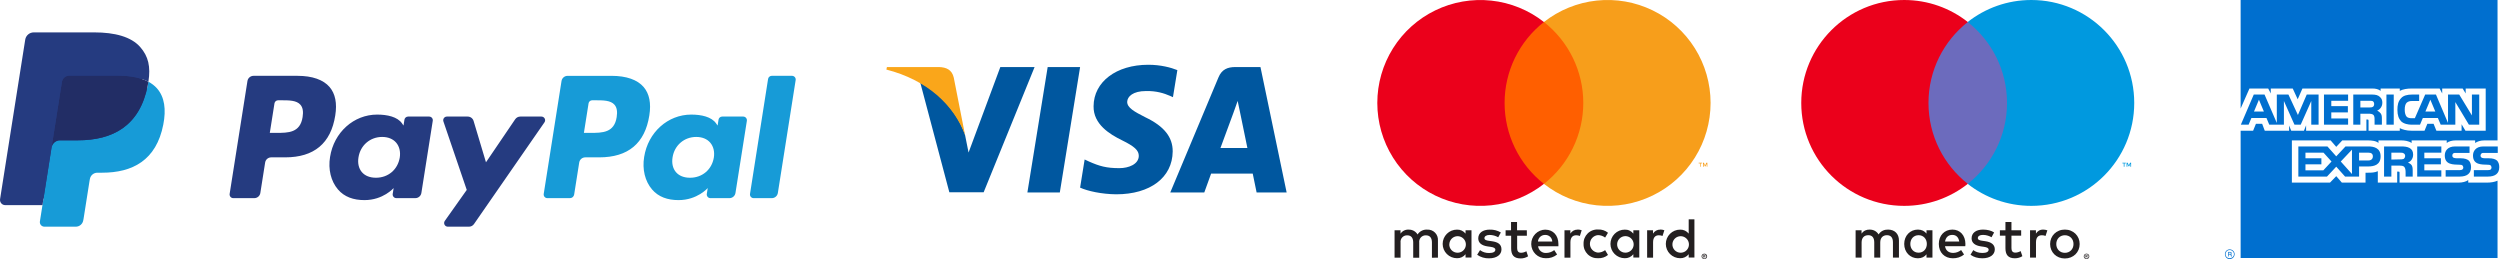 <svg width="193" height="20" viewBox="0 0 193 20" fill="none" xmlns="http://www.w3.org/2000/svg">
<g clip-path="url(#clip0)">
<path d="M22.969 5.854H19.57C19.457 5.854 19.349 5.895 19.263 5.968C19.177 6.041 19.121 6.142 19.103 6.253L17.728 14.97C17.722 15.01 17.725 15.052 17.736 15.091C17.747 15.13 17.767 15.167 17.793 15.198C17.82 15.229 17.853 15.254 17.89 15.271C17.927 15.288 17.968 15.297 18.009 15.297H19.632C19.744 15.297 19.853 15.257 19.939 15.184C20.024 15.111 20.081 15.009 20.098 14.898L20.469 12.547C20.486 12.436 20.543 12.334 20.629 12.261C20.714 12.188 20.823 12.148 20.935 12.148H22.012C24.251 12.148 25.543 11.064 25.881 8.917C26.033 7.977 25.887 7.239 25.447 6.722C24.964 6.155 24.107 5.854 22.969 5.854V5.854ZM23.361 9.038C23.176 10.258 22.244 10.258 21.343 10.258H20.829L21.189 7.98C21.2 7.913 21.234 7.853 21.285 7.809C21.337 7.765 21.402 7.741 21.469 7.741H21.704C22.318 7.741 22.897 7.741 23.197 8.091C23.375 8.3 23.43 8.61 23.361 9.038V9.038ZM33.131 8.999H31.503C31.435 8.999 31.37 9.023 31.319 9.067C31.267 9.111 31.233 9.171 31.223 9.238L31.151 9.693L31.037 9.528C30.685 9.017 29.899 8.846 29.114 8.846C27.316 8.846 25.779 10.208 25.48 12.119C25.324 13.073 25.546 13.984 26.086 14.62C26.582 15.205 27.292 15.448 28.137 15.448C29.586 15.448 30.39 14.516 30.39 14.516L30.317 14.969C30.311 15.009 30.313 15.05 30.324 15.09C30.335 15.129 30.355 15.166 30.381 15.197C30.408 15.228 30.441 15.253 30.478 15.27C30.515 15.287 30.556 15.296 30.597 15.296H32.063C32.175 15.297 32.284 15.256 32.37 15.183C32.456 15.11 32.512 15.009 32.53 14.897L33.409 9.326C33.416 9.286 33.413 9.244 33.403 9.205C33.392 9.166 33.372 9.129 33.346 9.098C33.319 9.067 33.286 9.042 33.249 9.025C33.212 9.008 33.172 8.999 33.131 8.999V8.999ZM30.861 12.167C30.704 13.097 29.966 13.721 29.025 13.721C28.552 13.721 28.174 13.57 27.932 13.283C27.691 12.997 27.6 12.591 27.676 12.139C27.823 11.217 28.574 10.572 29.501 10.572C29.963 10.572 30.339 10.726 30.586 11.015C30.834 11.308 30.933 11.717 30.861 12.167V12.167ZM41.8 8.999H40.164C40.087 8.999 40.011 9.018 39.943 9.054C39.875 9.09 39.817 9.142 39.773 9.206L37.517 12.529L36.561 9.336C36.531 9.238 36.471 9.153 36.39 9.092C36.308 9.032 36.209 8.999 36.107 8.999H34.5C34.455 8.999 34.41 9.009 34.37 9.03C34.33 9.05 34.295 9.08 34.269 9.117C34.243 9.154 34.225 9.196 34.219 9.241C34.212 9.285 34.217 9.331 34.231 9.374L36.033 14.661L34.339 17.053C34.309 17.095 34.291 17.145 34.287 17.197C34.284 17.249 34.294 17.3 34.318 17.347C34.342 17.393 34.378 17.432 34.423 17.459C34.467 17.486 34.518 17.5 34.57 17.5H36.204C36.28 17.5 36.355 17.482 36.423 17.446C36.49 17.411 36.549 17.36 36.592 17.297L42.033 9.444C42.062 9.401 42.08 9.351 42.083 9.3C42.086 9.248 42.075 9.197 42.051 9.151C42.027 9.105 41.991 9.067 41.947 9.04C41.903 9.013 41.852 8.999 41.8 8.999V8.999Z" fill="#253B80"/>
<path d="M47.216 5.855H43.816C43.704 5.855 43.595 5.895 43.51 5.968C43.424 6.041 43.368 6.142 43.35 6.253L41.975 14.97C41.969 15.011 41.971 15.052 41.982 15.091C41.993 15.131 42.013 15.167 42.039 15.198C42.066 15.229 42.099 15.254 42.136 15.271C42.173 15.288 42.214 15.297 42.255 15.297H43.999C44.078 15.297 44.154 15.269 44.214 15.218C44.273 15.167 44.313 15.096 44.325 15.018L44.715 12.547C44.733 12.436 44.789 12.335 44.875 12.261C44.96 12.188 45.069 12.148 45.182 12.148H46.257C48.497 12.148 49.789 11.064 50.127 8.917C50.279 7.978 50.133 7.24 49.693 6.723C49.21 6.155 48.354 5.855 47.216 5.855V5.855ZM47.608 9.038C47.423 10.258 46.491 10.258 45.589 10.258H45.077L45.437 7.98C45.447 7.913 45.481 7.853 45.533 7.809C45.584 7.765 45.649 7.741 45.717 7.741H45.952C46.565 7.741 47.145 7.741 47.444 8.091C47.622 8.3 47.676 8.61 47.608 9.038V9.038ZM57.377 8.999H55.75C55.683 8.999 55.617 9.023 55.566 9.067C55.515 9.111 55.481 9.171 55.471 9.238L55.399 9.693L55.284 9.528C54.932 9.017 54.147 8.846 53.362 8.846C51.563 8.846 50.028 10.208 49.728 12.12C49.573 13.073 49.793 13.985 50.334 14.62C50.831 15.205 51.54 15.448 52.385 15.448C53.834 15.448 54.638 14.516 54.638 14.516L54.565 14.969C54.559 15.009 54.561 15.051 54.572 15.09C54.583 15.13 54.603 15.166 54.63 15.197C54.656 15.229 54.689 15.254 54.727 15.271C54.764 15.288 54.804 15.297 54.845 15.297H56.311C56.424 15.297 56.533 15.257 56.618 15.183C56.703 15.11 56.76 15.009 56.778 14.898L57.658 9.326C57.664 9.286 57.661 9.244 57.65 9.205C57.639 9.166 57.619 9.129 57.593 9.098C57.566 9.067 57.533 9.042 57.496 9.025C57.458 9.008 57.418 8.999 57.377 8.999V8.999ZM55.108 12.167C54.952 13.097 54.213 13.722 53.271 13.722C52.8 13.722 52.421 13.57 52.178 13.283C51.938 12.997 51.847 12.591 51.923 12.139C52.07 11.217 52.82 10.572 53.747 10.572C54.209 10.572 54.585 10.726 54.833 11.016C55.081 11.308 55.18 11.717 55.108 12.167V12.167ZM59.296 6.094L57.901 14.97C57.894 15.011 57.897 15.052 57.908 15.091C57.919 15.131 57.938 15.167 57.965 15.198C57.992 15.229 58.025 15.254 58.062 15.271C58.099 15.288 58.139 15.297 58.18 15.297H59.583C59.816 15.297 60.014 15.128 60.05 14.898L61.425 6.182C61.432 6.141 61.429 6.1 61.418 6.061C61.407 6.021 61.388 5.985 61.361 5.954C61.335 5.923 61.302 5.898 61.264 5.88C61.227 5.863 61.187 5.854 61.146 5.854H59.575C59.508 5.854 59.443 5.879 59.392 5.923C59.34 5.967 59.306 6.027 59.296 6.094Z" fill="#179BD7"/>
<path d="M3.612 16.991L3.872 15.34L3.292 15.326H0.527L2.449 3.142C2.455 3.105 2.474 3.071 2.502 3.047C2.531 3.022 2.567 3.009 2.605 3.009H7.267C8.815 3.009 9.883 3.331 10.441 3.967C10.703 4.265 10.869 4.577 10.95 4.92C11.034 5.28 11.036 5.71 10.953 6.234L10.947 6.272V6.608L11.209 6.756C11.408 6.857 11.588 6.994 11.738 7.16C11.962 7.415 12.106 7.739 12.167 8.123C12.23 8.518 12.21 8.989 12.106 9.521C11.987 10.133 11.794 10.667 11.534 11.103C11.304 11.494 10.995 11.833 10.627 12.097C10.28 12.343 9.869 12.529 9.405 12.648C8.954 12.766 8.441 12.825 7.878 12.825H7.515C7.255 12.825 7.003 12.918 6.806 13.086C6.608 13.255 6.477 13.489 6.436 13.746L6.408 13.895L5.949 16.805L5.928 16.912C5.923 16.945 5.913 16.962 5.9 16.974C5.886 16.985 5.869 16.991 5.852 16.991H3.612Z" fill="#253B80"/>
<path d="M11.456 6.311C11.442 6.4 11.426 6.491 11.408 6.584C10.793 9.741 8.69 10.832 6.003 10.832H4.635C4.307 10.832 4.03 11.07 3.979 11.394L3.278 15.836L3.08 17.095C3.072 17.145 3.075 17.196 3.089 17.244C3.103 17.293 3.127 17.338 3.16 17.377C3.192 17.415 3.233 17.446 3.279 17.467C3.325 17.488 3.375 17.5 3.426 17.5H5.852C6.139 17.5 6.383 17.291 6.428 17.007L6.452 16.884L6.909 13.985L6.938 13.826C6.983 13.542 7.228 13.333 7.515 13.333H7.878C10.228 13.333 12.068 12.379 12.606 9.617C12.831 8.464 12.715 7.5 12.12 6.823C11.932 6.613 11.707 6.44 11.456 6.311V6.311Z" fill="#179BD7"/>
<path d="M10.813 6.055C10.617 5.998 10.417 5.953 10.215 5.922C9.816 5.861 9.413 5.831 9.009 5.834H5.355C5.216 5.834 5.081 5.883 4.975 5.974C4.87 6.064 4.8 6.19 4.779 6.327L4.001 11.251L3.979 11.395C4.003 11.238 4.083 11.095 4.203 10.992C4.323 10.888 4.477 10.832 4.635 10.832H6.003C8.69 10.832 10.793 9.741 11.408 6.584C11.427 6.491 11.442 6.4 11.456 6.311C11.294 6.226 11.125 6.155 10.95 6.098C10.905 6.083 10.859 6.068 10.813 6.055V6.055Z" fill="#222D65"/>
<path d="M4.779 6.327C4.8 6.189 4.87 6.064 4.975 5.974C5.081 5.883 5.216 5.834 5.355 5.834H9.009C9.442 5.834 9.846 5.863 10.215 5.922C10.464 5.961 10.711 6.02 10.951 6.098C11.133 6.158 11.301 6.229 11.457 6.311C11.639 5.144 11.455 4.35 10.824 3.631C10.129 2.839 8.874 2.5 7.268 2.5H2.606C2.277 2.5 1.998 2.739 1.947 3.063L0.005 15.373C-0.004 15.43 -0.001 15.488 0.015 15.544C0.031 15.6 0.058 15.651 0.096 15.695C0.133 15.739 0.18 15.775 0.233 15.799C0.285 15.823 0.342 15.836 0.4 15.836H3.279L4.001 11.251L4.779 6.327V6.327Z" fill="#253B80"/>
<path d="M81.818 14.856H79.315L80.881 5.176H83.384L81.818 14.856Z" fill="#00579F"/>
<path d="M90.892 5.412C90.398 5.216 89.615 5 88.647 5C86.175 5 84.434 6.318 84.424 8.203C84.403 9.593 85.67 10.365 86.618 10.829C87.586 11.303 87.915 11.612 87.915 12.034C87.905 12.682 87.133 12.981 86.412 12.981C85.413 12.981 84.877 12.827 84.063 12.466L83.734 12.312L83.384 14.485C83.971 14.752 85.052 14.99 86.175 15C88.802 15 90.511 13.702 90.532 11.694C90.541 10.592 89.873 9.748 88.43 9.058C87.555 8.615 87.019 8.316 87.019 7.863C87.029 7.451 87.472 7.029 88.461 7.029C89.274 7.008 89.872 7.204 90.325 7.4L90.552 7.502L90.892 5.412V5.412Z" fill="#00579F"/>
<path d="M94.219 11.426C94.425 10.87 95.218 8.718 95.218 8.718C95.208 8.739 95.424 8.152 95.547 7.791L95.722 8.625C95.722 8.625 96.196 10.942 96.299 11.426C95.908 11.426 94.713 11.426 94.219 11.426ZM97.308 5.176H95.372C94.775 5.176 94.322 5.35 94.064 5.979L90.346 14.856H92.972C92.972 14.856 93.405 13.661 93.498 13.404C93.786 13.404 96.341 13.404 96.711 13.404C96.783 13.743 97.01 14.856 97.01 14.856H99.328L97.308 5.176V5.176Z" fill="#00579F"/>
<path d="M77.225 5.176L74.773 11.777L74.505 10.438C74.052 8.893 72.631 7.215 71.045 6.38L73.29 14.845H75.937L79.871 5.176H77.225V5.176Z" fill="#00579F"/>
<path d="M72.497 5.176H68.47L68.429 5.371C71.57 6.174 73.651 8.111 74.505 10.438L73.63 5.989C73.486 5.371 73.043 5.196 72.497 5.176Z" fill="#FAA61A"/>
<path d="M111.009 19.89V18.565C111.016 18.454 111 18.342 110.961 18.238C110.923 18.133 110.862 18.038 110.783 17.958C110.705 17.879 110.61 17.817 110.506 17.777C110.401 17.737 110.29 17.72 110.178 17.727C110.032 17.717 109.886 17.747 109.756 17.813C109.625 17.879 109.515 17.979 109.436 18.102C109.364 17.982 109.262 17.884 109.139 17.818C109.016 17.752 108.878 17.721 108.738 17.727C108.617 17.72 108.496 17.746 108.387 17.801C108.279 17.856 108.187 17.938 108.12 18.04V17.779H107.66V19.89H108.124V18.729C108.114 18.657 108.121 18.583 108.142 18.514C108.164 18.444 108.201 18.38 108.251 18.327C108.3 18.273 108.361 18.231 108.428 18.204C108.496 18.176 108.568 18.164 108.641 18.168C108.946 18.168 109.1 18.367 109.1 18.724V19.898H109.564V18.729C109.555 18.657 109.561 18.583 109.583 18.514C109.605 18.445 109.642 18.381 109.692 18.328C109.741 18.274 109.801 18.232 109.869 18.204C109.936 18.177 110.008 18.164 110.081 18.168C110.395 18.168 110.545 18.367 110.545 18.724V19.898L111.009 19.89ZM117.871 17.779H117.116V17.139H116.652V17.779H116.232V18.199H116.661V19.17C116.661 19.66 116.851 19.951 117.394 19.951C117.597 19.952 117.796 19.895 117.968 19.788L117.836 19.395C117.712 19.469 117.573 19.51 117.429 19.514C117.208 19.514 117.124 19.373 117.124 19.161V18.199H117.875L117.871 17.779ZM121.789 17.727C121.677 17.723 121.566 17.75 121.468 17.805C121.37 17.859 121.289 17.939 121.233 18.035V17.779H120.778V19.89H121.237V18.706C121.237 18.358 121.387 18.163 121.679 18.163C121.777 18.162 121.875 18.18 121.966 18.216L122.107 17.775C122.002 17.738 121.892 17.718 121.78 17.718L121.789 17.727ZM115.866 17.947C115.606 17.793 115.307 17.716 115.004 17.727C114.47 17.727 114.121 17.983 114.121 18.402C114.121 18.746 114.377 18.958 114.85 19.024L115.07 19.055C115.322 19.091 115.441 19.157 115.441 19.276C115.441 19.439 115.274 19.532 114.96 19.532C114.708 19.539 114.46 19.462 114.258 19.311L114.037 19.669C114.304 19.856 114.625 19.952 114.951 19.943C115.561 19.943 115.914 19.656 115.914 19.254C115.914 18.852 115.636 18.689 115.176 18.623L114.956 18.592C114.757 18.565 114.598 18.526 114.598 18.384C114.598 18.243 114.748 18.137 115 18.137C115.232 18.14 115.461 18.202 115.662 18.318L115.866 17.947ZM128.17 17.727C128.058 17.723 127.947 17.75 127.849 17.805C127.751 17.859 127.67 17.939 127.613 18.035V17.779H127.158V19.89H127.618V18.706C127.618 18.358 127.768 18.163 128.059 18.163C128.158 18.162 128.255 18.18 128.347 18.216L128.488 17.775C128.383 17.738 128.272 17.718 128.161 17.718L128.17 17.727ZM122.251 18.83C122.245 18.978 122.271 19.126 122.326 19.264C122.381 19.402 122.464 19.527 122.57 19.631C122.676 19.735 122.803 19.815 122.942 19.867C123.081 19.92 123.229 19.942 123.377 19.934C123.653 19.948 123.924 19.858 124.137 19.682L123.916 19.311C123.757 19.432 123.564 19.499 123.364 19.501C123.194 19.487 123.036 19.41 122.92 19.285C122.805 19.16 122.741 18.996 122.741 18.826C122.741 18.655 122.805 18.491 122.92 18.366C123.036 18.241 123.194 18.164 123.364 18.15C123.564 18.152 123.757 18.219 123.916 18.34L124.137 17.969C123.924 17.793 123.653 17.704 123.377 17.718C123.229 17.709 123.081 17.732 122.942 17.784C122.803 17.836 122.676 17.917 122.57 18.021C122.464 18.125 122.381 18.25 122.326 18.387C122.271 18.525 122.245 18.673 122.251 18.821V18.83ZM126.553 18.83V17.779H126.094V18.035C126.016 17.935 125.915 17.855 125.8 17.801C125.685 17.747 125.558 17.722 125.431 17.727C125.138 17.727 124.857 17.843 124.65 18.05C124.443 18.257 124.327 18.537 124.327 18.83C124.327 19.123 124.443 19.404 124.65 19.61C124.857 19.817 125.138 19.934 125.431 19.934C125.558 19.939 125.685 19.913 125.8 19.859C125.915 19.805 126.016 19.725 126.094 19.625V19.881H126.553V18.83ZM124.844 18.83C124.851 18.706 124.895 18.587 124.969 18.487C125.043 18.387 125.145 18.311 125.262 18.268C125.379 18.226 125.506 18.218 125.627 18.247C125.748 18.275 125.859 18.339 125.944 18.429C126.03 18.519 126.087 18.633 126.109 18.755C126.131 18.878 126.117 19.004 126.068 19.118C126.019 19.233 125.938 19.33 125.834 19.399C125.73 19.468 125.609 19.505 125.484 19.506C125.397 19.507 125.31 19.49 125.229 19.456C125.149 19.422 125.076 19.371 125.016 19.308C124.956 19.244 124.91 19.169 124.88 19.087C124.85 19.005 124.838 18.917 124.844 18.83V18.83ZM119.3 17.727C119.007 17.731 118.728 17.851 118.524 18.061C118.319 18.271 118.207 18.553 118.211 18.846C118.215 19.138 118.335 19.417 118.545 19.622C118.755 19.826 119.038 19.938 119.331 19.934C119.649 19.95 119.961 19.848 120.208 19.647L119.987 19.307C119.812 19.447 119.596 19.524 119.373 19.528C119.221 19.541 119.07 19.494 118.952 19.398C118.834 19.301 118.758 19.163 118.741 19.011H120.309C120.309 18.954 120.309 18.896 120.309 18.835C120.309 18.172 119.899 17.731 119.307 17.731L119.3 17.727ZM119.3 18.137C119.369 18.136 119.437 18.148 119.501 18.173C119.565 18.198 119.624 18.235 119.673 18.282C119.723 18.33 119.763 18.387 119.79 18.45C119.818 18.513 119.833 18.58 119.834 18.649H118.73C118.738 18.508 118.801 18.375 118.906 18.279C119.011 18.183 119.149 18.132 119.291 18.137H119.3ZM130.809 18.835V16.932H130.367V18.035C130.289 17.935 130.189 17.855 130.073 17.801C129.958 17.747 129.832 17.722 129.705 17.727C129.412 17.727 129.131 17.843 128.924 18.05C128.717 18.257 128.601 18.537 128.601 18.83C128.601 19.123 128.717 19.404 128.924 19.61C129.131 19.817 129.412 19.934 129.705 19.934C129.832 19.939 129.958 19.913 130.073 19.859C130.189 19.805 130.289 19.725 130.367 19.625V19.881H130.809V18.835ZM131.576 19.583C131.604 19.582 131.633 19.588 131.66 19.598C131.685 19.609 131.708 19.624 131.728 19.642C131.747 19.662 131.763 19.684 131.774 19.709C131.786 19.734 131.791 19.762 131.791 19.79C131.791 19.818 131.786 19.846 131.774 19.872C131.763 19.897 131.747 19.919 131.728 19.938C131.708 19.957 131.685 19.972 131.66 19.982C131.633 19.994 131.604 20 131.576 20C131.534 20 131.493 19.988 131.458 19.965C131.422 19.942 131.394 19.91 131.377 19.872C131.366 19.846 131.36 19.818 131.36 19.79C131.36 19.762 131.366 19.735 131.377 19.709C131.388 19.684 131.404 19.662 131.423 19.642C131.443 19.624 131.466 19.609 131.492 19.598C131.52 19.587 131.551 19.582 131.582 19.583H131.576ZM131.576 19.956C131.598 19.956 131.619 19.951 131.64 19.943C131.659 19.934 131.676 19.922 131.69 19.907C131.718 19.877 131.733 19.838 131.733 19.797C131.733 19.756 131.718 19.717 131.69 19.687C131.676 19.672 131.659 19.66 131.64 19.651C131.619 19.642 131.598 19.638 131.576 19.638C131.554 19.638 131.532 19.643 131.512 19.651C131.492 19.659 131.474 19.671 131.459 19.687C131.431 19.717 131.416 19.756 131.416 19.797C131.416 19.838 131.431 19.877 131.459 19.907C131.474 19.922 131.492 19.934 131.512 19.943C131.534 19.952 131.558 19.957 131.582 19.956H131.576ZM131.589 19.693C131.609 19.692 131.63 19.698 131.646 19.711C131.653 19.716 131.658 19.724 131.662 19.732C131.665 19.74 131.667 19.748 131.666 19.757C131.666 19.765 131.665 19.772 131.663 19.779C131.66 19.785 131.656 19.792 131.651 19.797C131.638 19.809 131.622 19.816 131.604 19.817L131.668 19.89H131.618L131.558 19.817H131.538V19.89H131.496V19.695L131.589 19.693ZM131.54 19.731V19.784H131.589C131.597 19.786 131.607 19.786 131.615 19.784C131.617 19.781 131.618 19.777 131.618 19.774C131.618 19.77 131.617 19.767 131.615 19.764C131.617 19.761 131.618 19.757 131.618 19.754C131.618 19.75 131.617 19.747 131.615 19.744C131.607 19.741 131.597 19.741 131.589 19.744L131.54 19.731ZM129.111 18.835C129.118 18.71 129.162 18.591 129.236 18.491C129.31 18.391 129.412 18.316 129.529 18.273C129.646 18.23 129.773 18.223 129.894 18.251C130.015 18.28 130.126 18.343 130.211 18.433C130.297 18.524 130.354 18.637 130.376 18.759C130.398 18.882 130.384 19.008 130.335 19.123C130.286 19.237 130.205 19.335 130.101 19.404C129.997 19.472 129.876 19.509 129.751 19.51C129.664 19.511 129.577 19.494 129.497 19.46C129.416 19.426 129.343 19.376 129.283 19.312C129.223 19.249 129.177 19.174 129.147 19.091C129.117 19.009 129.105 18.922 129.111 18.835V18.835ZM113.599 18.835V17.779H113.14V18.035C113.062 17.935 112.961 17.855 112.846 17.801C112.731 17.747 112.605 17.722 112.477 17.727C112.185 17.727 111.904 17.843 111.697 18.05C111.49 18.257 111.373 18.537 111.373 18.83C111.373 19.123 111.49 19.404 111.697 19.61C111.904 19.817 112.185 19.934 112.477 19.934C112.605 19.939 112.731 19.913 112.846 19.859C112.961 19.805 113.062 19.725 113.14 19.625V19.881H113.599V18.835ZM111.89 18.835C111.897 18.71 111.941 18.591 112.015 18.491C112.09 18.391 112.191 18.316 112.308 18.273C112.425 18.23 112.552 18.223 112.673 18.251C112.795 18.28 112.905 18.343 112.99 18.433C113.076 18.524 113.133 18.637 113.155 18.759C113.177 18.882 113.163 19.008 113.114 19.123C113.065 19.237 112.984 19.335 112.88 19.404C112.777 19.472 112.655 19.509 112.53 19.51C112.443 19.512 112.355 19.495 112.274 19.461C112.193 19.428 112.12 19.378 112.059 19.314C111.999 19.25 111.952 19.175 111.922 19.093C111.892 19.01 111.88 18.922 111.886 18.835H111.89Z" fill="#231F20"/>
<path d="M122.67 1.699H115.713V14.195H122.67V1.699Z" fill="#FF5F00"/>
<path d="M116.155 7.949C116.154 6.745 116.426 5.557 116.952 4.474C117.479 3.392 118.244 2.443 119.192 1.7C118.019 0.779 116.61 0.206 115.127 0.047C113.643 -0.112 112.145 0.149 110.803 0.801C109.462 1.452 108.33 2.468 107.539 3.732C106.747 4.996 106.328 6.457 106.328 7.948C106.328 9.439 106.747 10.899 107.539 12.163C108.33 13.427 109.462 14.443 110.803 15.095C112.145 15.746 113.643 16.008 115.127 15.849C116.61 15.69 118.019 15.117 119.192 14.195C118.245 13.453 117.479 12.504 116.953 11.422C116.427 10.34 116.154 9.152 116.155 7.949V7.949Z" fill="#EB001B"/>
<path d="M132.057 7.948C132.057 9.439 131.637 10.9 130.846 12.164C130.054 13.428 128.923 14.444 127.581 15.095C126.239 15.747 124.74 16.008 123.257 15.849C121.773 15.69 120.365 15.116 119.192 14.195C120.138 13.451 120.904 12.503 121.43 11.42C121.956 10.338 122.23 9.15 122.23 7.947C122.23 6.744 121.956 5.556 121.43 4.474C120.904 3.392 120.138 2.443 119.192 1.699C120.365 0.778 121.773 0.205 123.257 0.045C124.74 -0.114 126.239 0.147 127.581 0.799C128.923 1.45 130.054 2.466 130.846 3.73C131.637 4.994 132.057 6.455 132.057 7.946V7.948Z" fill="#F79E1B"/>
<path d="M131.297 12.87V12.614H131.401V12.562H131.138V12.614H131.251V12.87H131.297ZM131.807 12.87V12.562H131.728L131.635 12.782L131.542 12.562H131.472V12.87H131.529V12.639L131.615 12.84H131.675L131.761 12.639V12.873L131.807 12.87Z" fill="#F79E1B"/>
<path fill-rule="evenodd" clip-rule="evenodd" d="M164.521 12.87V12.562H164.44L164.347 12.773L164.255 12.562H164.174V12.87H164.231V12.637L164.318 12.838H164.377L164.464 12.637V12.87H164.521ZM164.011 12.87V12.614H164.114V12.562H163.851V12.614H163.954V12.87H164.011Z" fill="#0099DF"/>
<path fill-rule="evenodd" clip-rule="evenodd" d="M148.433 1.7H155.386V14.195H148.433V1.7Z" fill="#6C6BBD"/>
<path fill-rule="evenodd" clip-rule="evenodd" d="M148.879 7.947C148.879 5.412 150.065 3.154 151.914 1.699C150.562 0.635 148.856 0 147.003 0C142.614 0 139.057 3.558 139.057 7.947C139.057 12.336 142.614 15.893 147.003 15.893C148.856 15.893 150.562 15.258 151.914 14.194C150.065 12.739 148.879 10.482 148.879 7.947" fill="#EB001B"/>
<path fill-rule="evenodd" clip-rule="evenodd" d="M164.763 7.947C164.763 12.336 161.206 15.893 156.817 15.893C154.964 15.893 153.258 15.258 151.906 14.194C153.755 12.739 154.941 10.482 154.941 7.947C154.941 5.412 153.755 3.154 151.906 1.699C153.258 0.635 154.964 0 156.817 0C161.206 0 164.763 3.558 164.763 7.947" fill="#0099DF"/>
<path fill-rule="evenodd" clip-rule="evenodd" d="M157.73 17.724C157.823 17.724 157.956 17.742 158.057 17.782L157.916 18.214C157.819 18.174 157.722 18.161 157.629 18.161C157.329 18.161 157.179 18.355 157.179 18.704V19.887H156.719V17.777H157.174V18.033C157.293 17.848 157.466 17.724 157.73 17.724V17.724ZM156.034 18.196H155.284V19.15C155.284 19.361 155.358 19.503 155.588 19.503C155.707 19.503 155.857 19.463 155.994 19.384L156.126 19.776C155.981 19.878 155.751 19.94 155.553 19.94C155.01 19.94 154.82 19.648 154.82 19.158V18.196H154.392V17.777H154.82V17.137H155.284V17.777H156.034V18.196ZM150.158 18.647C150.207 18.342 150.392 18.134 150.719 18.134C151.015 18.134 151.205 18.32 151.253 18.647H150.158ZM151.73 18.832C151.726 18.174 151.319 17.724 150.728 17.724C150.11 17.724 149.677 18.174 149.677 18.832C149.677 19.502 150.128 19.939 150.759 19.939C151.077 19.939 151.368 19.86 151.624 19.644L151.399 19.304C151.222 19.445 150.997 19.525 150.785 19.525C150.49 19.525 150.221 19.388 150.154 19.008H151.721C151.726 18.951 151.73 18.894 151.73 18.832V18.832ZM153.747 18.316C153.619 18.236 153.359 18.134 153.09 18.134C152.838 18.134 152.688 18.227 152.688 18.382C152.688 18.523 152.847 18.563 153.045 18.589L153.262 18.62C153.721 18.686 153.999 18.881 153.999 19.251C153.999 19.653 153.646 19.94 153.037 19.94C152.692 19.94 152.374 19.852 152.123 19.666L152.339 19.308C152.494 19.428 152.723 19.529 153.041 19.529C153.354 19.529 153.522 19.437 153.522 19.273C153.522 19.154 153.403 19.088 153.151 19.053L152.935 19.022C152.463 18.955 152.207 18.744 152.207 18.399C152.207 17.98 152.551 17.724 153.085 17.724C153.421 17.724 153.725 17.799 153.946 17.945L153.747 18.316ZM159.408 18.16C159.314 18.16 159.226 18.177 159.145 18.21C159.064 18.243 158.994 18.289 158.935 18.349C158.876 18.409 158.829 18.48 158.795 18.564C158.761 18.647 158.745 18.739 158.745 18.839C158.745 18.94 158.761 19.031 158.795 19.114C158.829 19.198 158.876 19.27 158.935 19.329C158.994 19.389 159.064 19.435 159.145 19.469C159.226 19.502 159.314 19.518 159.408 19.518C159.503 19.518 159.591 19.502 159.671 19.469C159.753 19.435 159.823 19.389 159.883 19.329C159.943 19.27 159.989 19.198 160.024 19.114C160.057 19.031 160.074 18.94 160.074 18.839C160.074 18.739 160.057 18.647 160.024 18.564C159.989 18.48 159.943 18.409 159.883 18.349C159.823 18.289 159.753 18.243 159.671 18.21C159.591 18.177 159.503 18.16 159.408 18.16ZM159.408 17.724C159.572 17.724 159.723 17.752 159.863 17.809C160.002 17.866 160.123 17.944 160.225 18.044C160.327 18.143 160.406 18.261 160.464 18.396C160.521 18.532 160.55 18.68 160.55 18.839C160.55 18.998 160.521 19.146 160.464 19.282C160.406 19.417 160.327 19.535 160.225 19.635C160.123 19.734 160.002 19.812 159.863 19.869C159.723 19.926 159.572 19.954 159.408 19.954C159.244 19.954 159.093 19.926 158.953 19.869C158.814 19.812 158.694 19.734 158.593 19.635C158.492 19.535 158.413 19.417 158.355 19.282C158.298 19.146 158.269 18.998 158.269 18.839C158.269 18.68 158.298 18.532 158.355 18.396C158.413 18.261 158.492 18.143 158.593 18.044C158.694 17.944 158.814 17.866 158.953 17.809C159.093 17.752 159.244 17.724 159.408 17.724ZM147.477 18.832C147.477 18.461 147.72 18.157 148.117 18.157C148.496 18.157 148.752 18.448 148.752 18.832C148.752 19.216 148.496 19.507 148.117 19.507C147.72 19.507 147.477 19.203 147.477 18.832ZM149.185 18.832V17.777H148.726V18.033C148.58 17.843 148.36 17.724 148.06 17.724C147.468 17.724 147.005 18.187 147.005 18.832C147.005 19.476 147.468 19.94 148.06 19.94C148.36 19.94 148.58 19.821 148.726 19.631V19.887H149.185V18.832ZM146.599 19.887V18.563C146.599 18.064 146.281 17.729 145.769 17.724C145.5 17.72 145.221 17.803 145.027 18.099C144.882 17.866 144.652 17.724 144.33 17.724C144.105 17.724 143.884 17.79 143.712 18.037V17.777H143.253V19.887H143.716V18.717C143.716 18.351 143.919 18.157 144.233 18.157C144.537 18.157 144.692 18.355 144.692 18.713V19.887H145.155V18.717C145.155 18.351 145.367 18.157 145.671 18.157C145.985 18.157 146.135 18.355 146.135 18.713V19.887H146.599ZM161.045 19.729V19.781H161.093C161.103 19.781 161.112 19.778 161.118 19.774C161.125 19.77 161.129 19.763 161.129 19.755C161.129 19.746 161.125 19.739 161.118 19.735C161.112 19.731 161.103 19.729 161.093 19.729H161.045ZM161.093 19.692C161.118 19.692 161.137 19.698 161.151 19.709C161.164 19.72 161.171 19.735 161.171 19.755C161.171 19.771 161.166 19.784 161.155 19.794C161.144 19.805 161.129 19.811 161.109 19.814L161.172 19.887H161.123L161.064 19.814H161.045V19.887H161.003V19.692H161.093ZM161.081 19.954C161.103 19.954 161.124 19.95 161.144 19.941C161.163 19.932 161.181 19.921 161.195 19.906C161.21 19.891 161.221 19.874 161.23 19.854C161.238 19.834 161.243 19.813 161.243 19.79C161.243 19.768 161.238 19.746 161.23 19.727C161.221 19.707 161.21 19.689 161.195 19.675C161.181 19.66 161.163 19.648 161.144 19.64C161.124 19.632 161.103 19.628 161.081 19.628C161.058 19.628 161.036 19.632 161.016 19.64C160.996 19.648 160.978 19.66 160.964 19.675C160.949 19.689 160.938 19.707 160.929 19.727C160.921 19.746 160.917 19.768 160.917 19.79C160.917 19.813 160.921 19.834 160.929 19.854C160.938 19.874 160.949 19.891 160.964 19.906C160.978 19.921 160.996 19.932 161.016 19.941C161.036 19.95 161.058 19.954 161.081 19.954ZM161.081 19.581C161.11 19.581 161.138 19.586 161.163 19.597C161.19 19.608 161.212 19.623 161.232 19.642C161.251 19.661 161.266 19.683 161.277 19.709C161.288 19.734 161.294 19.762 161.294 19.79C161.294 19.819 161.288 19.846 161.277 19.872C161.266 19.897 161.251 19.919 161.232 19.938C161.212 19.957 161.19 19.972 161.163 19.983C161.138 19.994 161.11 20 161.081 20C161.05 20 161.022 19.994 160.996 19.983C160.97 19.972 160.947 19.957 160.928 19.938C160.909 19.919 160.894 19.897 160.882 19.872C160.871 19.846 160.866 19.819 160.866 19.79C160.866 19.762 160.871 19.734 160.882 19.709C160.894 19.683 160.909 19.661 160.928 19.642C160.947 19.623 160.97 19.608 160.996 19.597C161.022 19.586 161.05 19.581 161.081 19.581Z" fill="#231F20"/>
<path fill-rule="evenodd" clip-rule="evenodd" d="M172.295 19.8H172.229C172.229 19.767 172.212 19.717 172.212 19.701C172.212 19.684 172.212 19.651 172.162 19.651H172.062V19.8H172.013V19.451H172.162C172.229 19.451 172.279 19.468 172.279 19.534C172.279 19.584 172.262 19.601 172.245 19.617C172.262 19.634 172.279 19.651 172.279 19.684V19.75C172.279 19.767 172.279 19.767 172.295 19.767V19.8ZM172.229 19.551C172.229 19.501 172.195 19.501 172.179 19.501H172.062V19.601H172.162C172.195 19.601 172.229 19.584 172.229 19.551V19.551ZM172.511 19.617C172.511 19.418 172.345 19.252 172.129 19.252C171.929 19.252 171.763 19.418 171.763 19.617C171.763 19.834 171.929 20 172.129 20C172.345 20 172.511 19.834 172.511 19.617ZM172.461 19.617C172.461 19.8 172.312 19.933 172.129 19.933C171.946 19.933 171.813 19.8 171.813 19.617C171.813 19.451 171.946 19.302 172.129 19.302C172.312 19.302 172.461 19.451 172.461 19.617ZM192.943 12.901C192.943 13.4 192.627 13.632 192.062 13.632H190.982V13.134H192.062C192.162 13.134 192.245 13.117 192.279 13.084C192.312 13.051 192.345 13.001 192.345 12.934C192.345 12.868 192.312 12.801 192.279 12.768C192.245 12.735 192.179 12.718 192.079 12.718C191.564 12.701 190.915 12.735 190.915 12.003C190.915 11.671 191.131 11.305 191.713 11.305H192.827V11.804H191.796C191.697 11.804 191.63 11.804 191.58 11.837C191.53 11.887 191.497 11.937 191.497 12.02C191.497 12.103 191.547 12.153 191.613 12.186C191.68 12.203 191.747 12.219 191.83 12.219H192.129C192.445 12.219 192.644 12.286 192.777 12.402C192.877 12.519 192.943 12.668 192.943 12.901V12.901ZM190.599 12.402C190.466 12.286 190.267 12.219 189.951 12.219H189.652C189.569 12.219 189.502 12.203 189.435 12.186C189.369 12.153 189.319 12.103 189.319 12.02C189.319 11.937 189.336 11.887 189.402 11.837C189.452 11.804 189.519 11.804 189.618 11.804H190.649V11.305H189.535C188.937 11.305 188.737 11.671 188.737 12.003C188.737 12.735 189.386 12.701 189.901 12.718C190.001 12.718 190.067 12.735 190.1 12.768C190.134 12.801 190.167 12.868 190.167 12.934C190.167 13.001 190.134 13.051 190.1 13.084C190.051 13.117 189.984 13.134 189.884 13.134H188.804V13.632H189.884C190.449 13.632 190.765 13.4 190.765 12.901C190.765 12.668 190.699 12.519 190.599 12.402V12.402ZM188.471 13.15H187.158V12.685H188.438V12.22H187.158V11.787H188.471V11.305H186.609V13.633H188.471V13.15ZM186.011 11.421C185.828 11.322 185.612 11.305 185.329 11.305H184.049V13.632H184.614V12.785H185.213C185.412 12.785 185.529 12.801 185.612 12.884C185.712 13.001 185.712 13.2 185.712 13.35V13.632H186.26V13.184C186.26 12.967 186.244 12.868 186.177 12.751C186.127 12.685 186.028 12.602 185.895 12.552C186.044 12.502 186.294 12.303 186.294 11.937C186.293 11.671 186.194 11.521 186.011 11.421V11.421ZM182.852 11.305H181.073L180.358 12.07L179.677 11.305H177.432V13.632H179.643L180.358 12.868L181.04 13.632H182.121V12.851H182.819C183.301 12.851 183.783 12.718 183.783 12.07C183.783 11.438 183.284 11.305 182.852 11.305V11.305ZM185.562 12.269C185.479 12.303 185.396 12.303 185.296 12.303L184.614 12.319V11.787H185.296C185.396 11.787 185.495 11.787 185.562 11.837C185.628 11.87 185.678 11.937 185.678 12.037C185.678 12.136 185.628 12.22 185.562 12.269V12.269ZM182.852 12.386H182.12V11.787H182.852C183.052 11.787 183.185 11.87 183.185 12.07C183.185 12.269 183.051 12.386 182.852 12.386ZM180.707 12.469L181.572 11.555V13.433L180.707 12.469ZM179.361 13.15H177.981V12.685H179.211V12.22H177.981V11.787H179.377L179.993 12.469L179.361 13.15ZM191.397 9.626H190.599L189.552 7.88V9.626H188.422L188.205 9.11H187.042L186.825 9.626H186.177C185.911 9.626 185.562 9.559 185.363 9.36C185.18 9.16 185.08 8.894 185.08 8.479C185.08 8.13 185.13 7.814 185.379 7.564C185.545 7.381 185.844 7.298 186.227 7.298H186.759V7.797H186.227C186.027 7.797 185.911 7.83 185.795 7.93C185.695 8.03 185.645 8.213 185.645 8.462C185.645 8.712 185.695 8.894 185.795 9.011C185.878 9.094 186.027 9.127 186.177 9.127H186.426L187.224 7.299H188.056L188.987 9.493V7.298H189.851L190.832 8.911V7.298H191.397V9.626H191.397ZM184.797 7.298H184.232V9.626H184.797V7.298ZM183.617 7.398C183.434 7.298 183.234 7.298 182.952 7.298H181.672V9.626H182.22V8.778H182.819C183.018 8.778 183.151 8.795 183.234 8.878C183.334 8.994 183.317 9.194 183.317 9.327V9.626H183.882V9.16C183.882 8.961 183.866 8.861 183.783 8.745C183.733 8.678 183.633 8.595 183.517 8.545C183.666 8.479 183.916 8.296 183.916 7.93C183.916 7.664 183.8 7.514 183.617 7.398V7.398ZM181.273 9.144H179.976V8.678H181.256V8.196H179.976V7.781H181.273V7.299H179.411V9.626H181.273V9.144ZM178.995 7.298H178.081L177.399 8.878L176.667 7.298H175.77V9.493L174.822 7.298H173.991L172.993 9.626H173.592L173.808 9.11H174.972L175.188 9.626H176.318V7.797L177.133 9.626H177.615L178.43 7.797V9.626H178.995V7.298H178.995ZM188.006 8.612L187.623 7.697L187.241 8.612H188.006ZM183.185 8.246C183.102 8.296 183.018 8.296 182.902 8.296H182.22V7.781H182.902C183.002 7.781 183.118 7.781 183.184 7.814C183.251 7.864 183.284 7.93 183.284 8.03C183.284 8.13 183.251 8.213 183.185 8.246ZM174.007 8.612L174.39 7.697L174.772 8.612H174.007ZM192.81 0H172.977V8.379L173.658 6.833H175.105L175.304 7.215V6.833H177L177.382 7.664L177.748 6.833H183.151C183.401 6.833 183.617 6.883 183.783 7.016V6.833H185.263V7.016C185.512 6.883 185.828 6.833 186.194 6.833H188.338L188.538 7.215V6.833H190.117L190.35 7.215V6.833H191.896V10.091H190.333L190.034 9.593V10.091H188.089L187.873 9.559H187.391L187.174 10.091H186.16C185.761 10.091 185.462 9.992 185.263 9.892V10.091H182.852V9.343C182.852 9.243 182.835 9.227 182.769 9.227H182.686V10.091H178.031V9.676L177.865 10.091H176.884L176.718 9.692V10.091H174.839L174.639 9.559H174.157L173.941 10.091H172.977V19.917H192.81V13.948C192.594 14.048 192.295 14.098 191.996 14.098H190.549V13.898C190.383 14.031 190.084 14.098 189.801 14.098H185.246V13.35C185.246 13.25 185.23 13.25 185.146 13.25H185.063V14.098H183.567V13.217C183.318 13.333 183.035 13.333 182.786 13.333H182.619V14.098H180.791L180.358 13.599L179.876 14.098H176.933V10.84H179.926L180.358 11.338L180.824 10.84H182.835C183.068 10.84 183.451 10.873 183.617 11.039V10.84H185.412C185.595 10.84 185.944 10.873 186.177 11.039V10.84H188.887V11.039C189.036 10.906 189.319 10.84 189.568 10.84H191.081V11.039C191.248 10.923 191.48 10.84 191.78 10.84H192.81V0Z" fill="#006FCF"/>
</g>
<defs>
<clipPath id="clip0">
<rect width="192.943" height="20" fill="white"/>
</clipPath>
</defs>
</svg>
